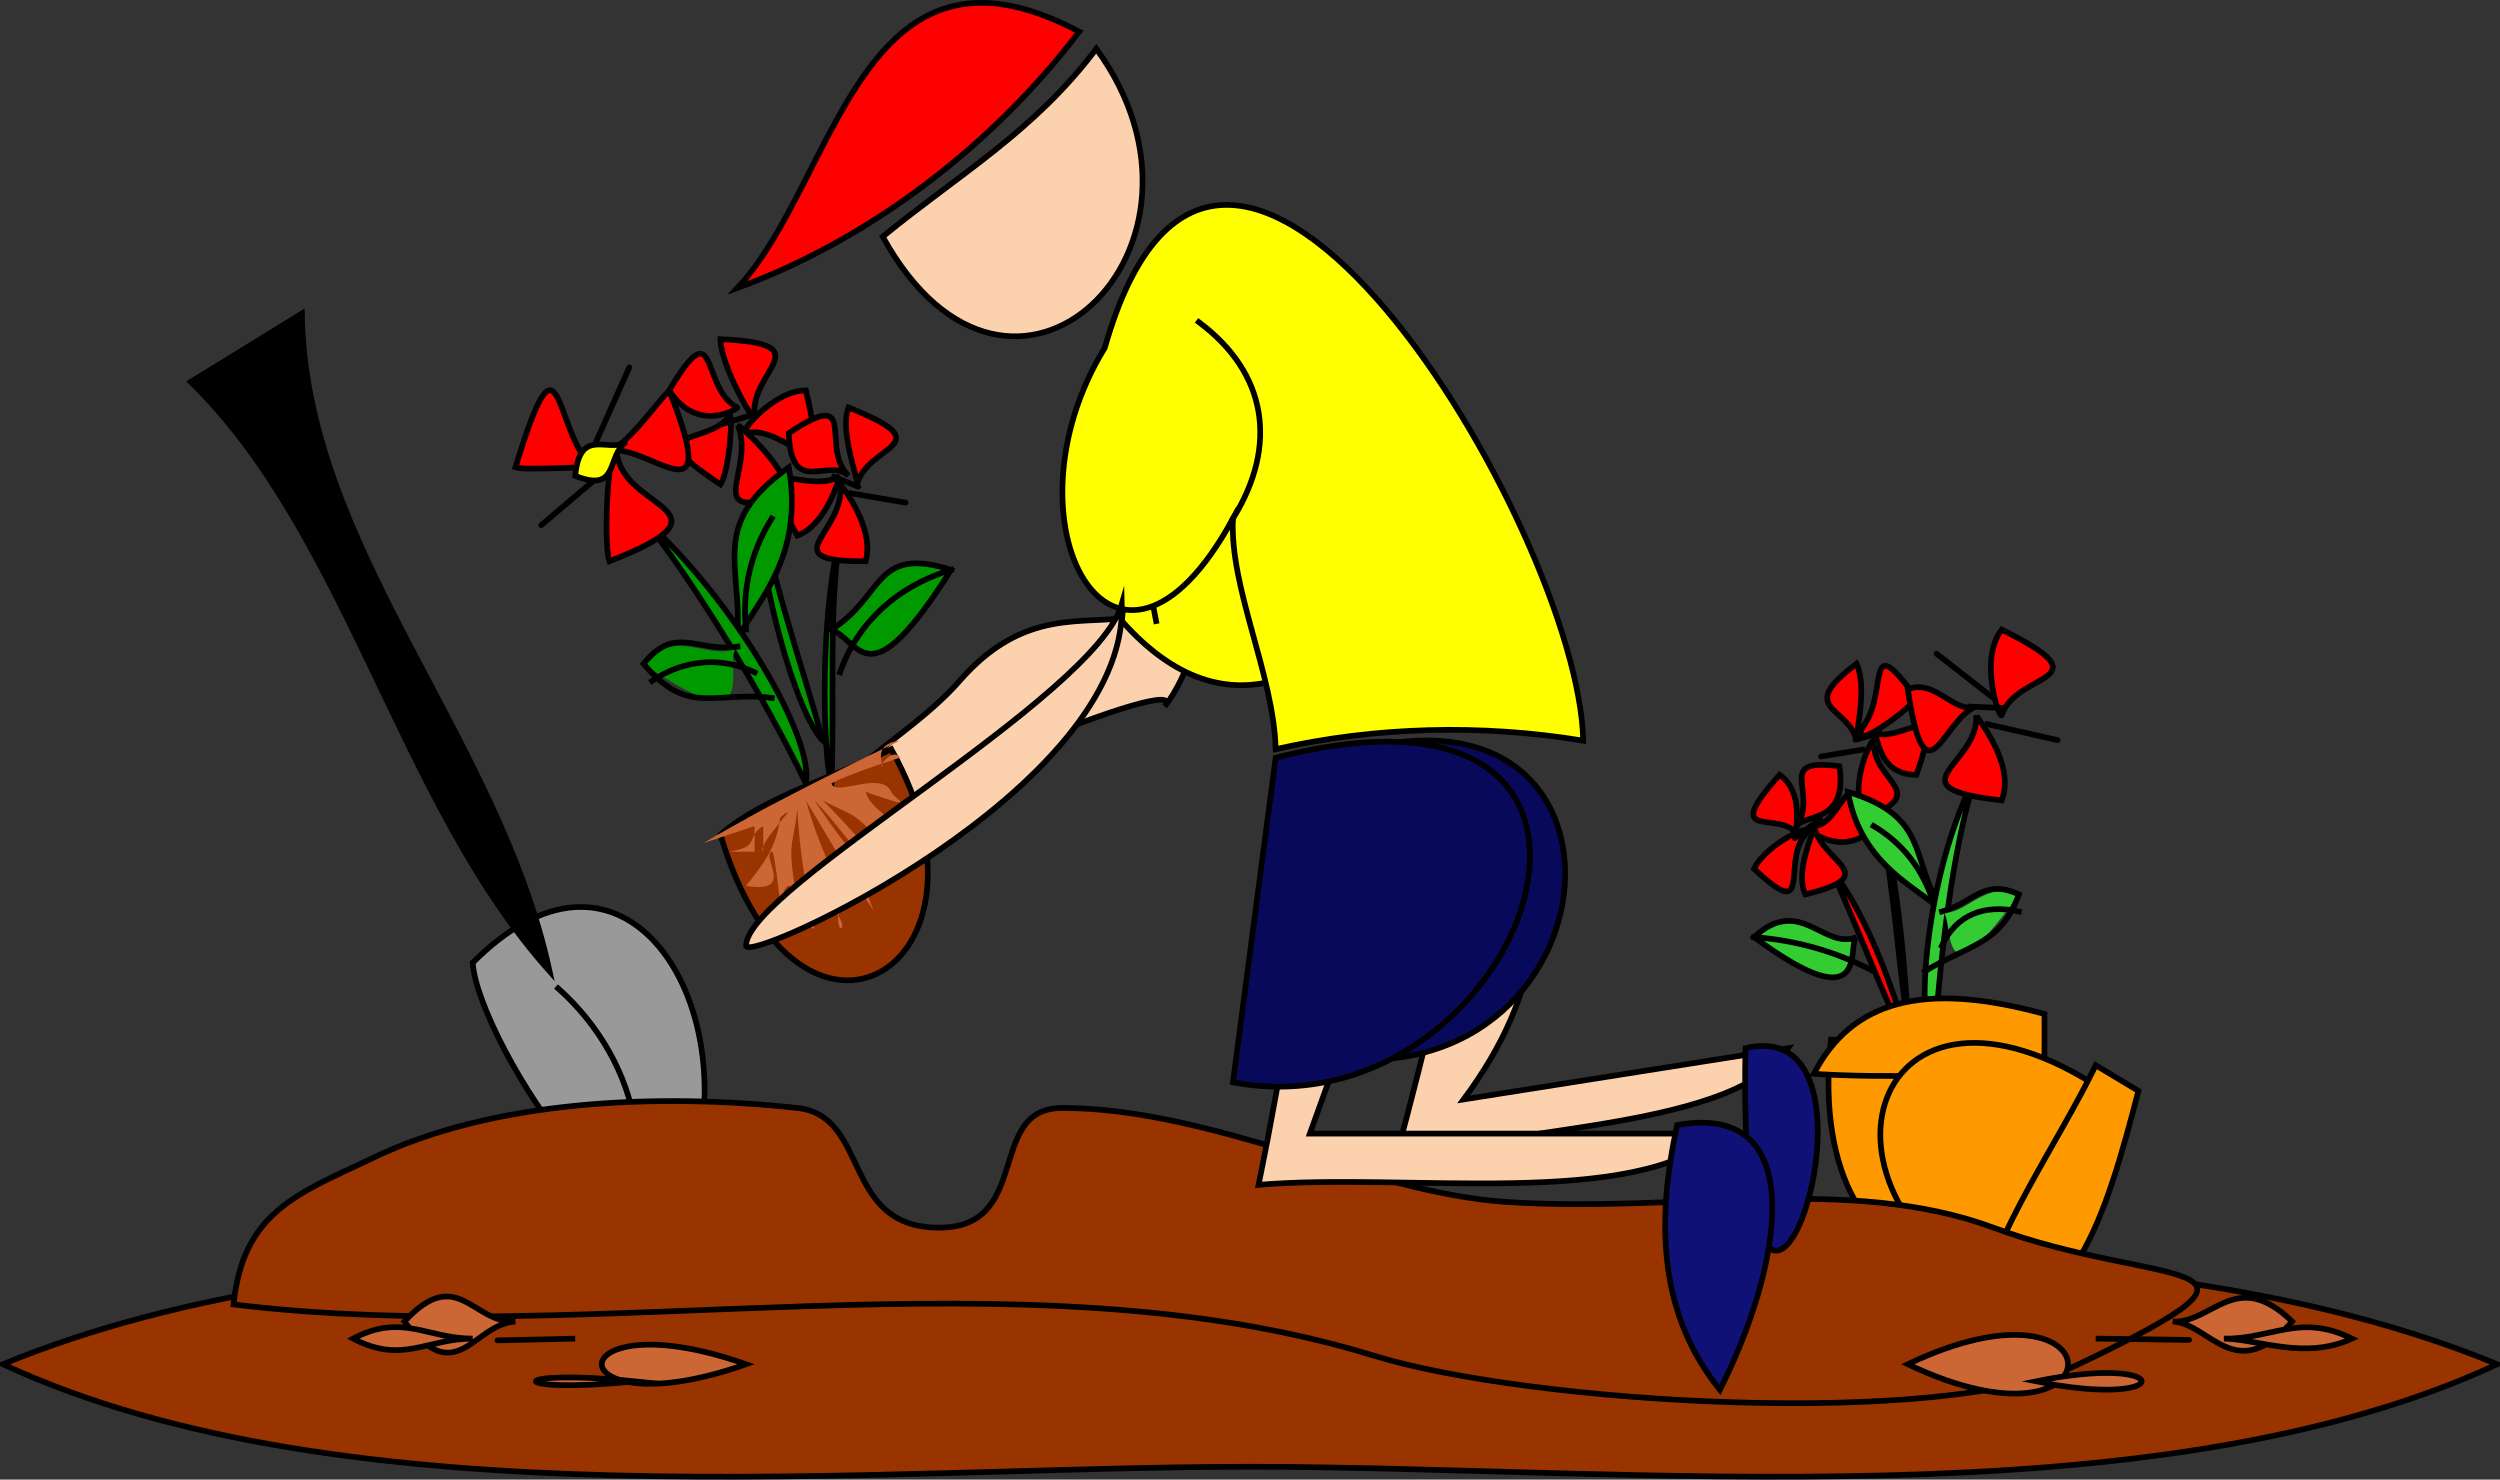 <svg xmlns="http://www.w3.org/2000/svg" xmlns:xlink="http://www.w3.org/1999/xlink" version="1.1" id="Layer_1" x="0px" y="0px" enable-background="new 0 0 822.05 841.89" xml:space="preserve" viewBox="301.1 357.36 219.5 129.91">
<rect x="301.1" y="357.36" width="219.5" height="129.91" fill="#333333" stroke="none"/>
<path fill-rule="evenodd" clip-rule="evenodd" fill="#FCD2AE" stroke="#000000" stroke-width="0.5" stroke-linecap="square" stroke-miterlimit="10" d="  M458.104,449.39c-9.5,1.5-19,3-28.5,4.5c6.939-9.323,8.465-19.122,2.25-27.75c-2.9,10.978-5.425,22.983-8.25,33  C434.959,456.183,453.471,456.337,458.104,449.39z"/>
<path fill-rule="evenodd" clip-rule="evenodd" fill="#993300" stroke="#000000" stroke-width="0.5" stroke-linecap="square" stroke-miterlimit="10" d="  M520.354,477.14c-30.195,14.021-76.389,9-109.5,9s-79.304,5.021-109.5-9c31.471-12.996,75.809-9,109.5-9  C444.544,468.14,488.883,464.144,520.354,477.14z"/>
<path fill-rule="evenodd" clip-rule="evenodd" fill="#9596B5" stroke="#000000" stroke-width="0.5" stroke-linecap="square" stroke-miterlimit="10" d="  M478.354,450.14c-1.656,19.081-13.913,21.273-14.25,0.75C468.854,450.64,473.604,450.39,478.354,450.14z"/>
<path fill-rule="evenodd" clip-rule="evenodd" fill="#FF0000" stroke="#000000" stroke-width="0.5" stroke-linecap="square" stroke-miterlimit="10" d="  M468.604,447.14c0.007-0.625-0.695-13.976-3-20.25C467.341,433.617,467.553,440.418,468.604,447.14z"/>
<path fill-rule="evenodd" clip-rule="evenodd" fill="#FF0000" stroke="#000000" stroke-width="0.5" stroke-linecap="square" stroke-miterlimit="10" d="  M464.854,420.89c1.997-3.001-0.002-8.419,4.5-2.25C468.681,419.781,462.809,423.963,464.854,420.89z"/>
<path fill-rule="evenodd" clip-rule="evenodd" fill="#FF0000" stroke="#000000" stroke-width="0.5" stroke-linecap="square" stroke-miterlimit="10" d="  M464.104,422.39c-0.685-3.048-5.427-2.694,0-6.75C465.101,417.761,463.989,421.881,464.104,422.39z"/>
<path fill-rule="evenodd" clip-rule="evenodd" fill="#FF0000" stroke="#000000" stroke-width="0.5" stroke-linecap="square" stroke-miterlimit="10" d="  M464.854,423.14C457.287,424.402,462.829,423.478,464.854,423.14L464.854,423.14z"/>
<path fill-rule="evenodd" clip-rule="evenodd" fill="#FF0000" stroke="#000000" stroke-width="0.5" stroke-linecap="square" stroke-miterlimit="10" d="  M465.604,421.64c2.263,1.222,6.462-3.753,3.75,3.75C465.886,425.378,466.052,421.882,465.604,421.64z"/>
<path fill-rule="evenodd" clip-rule="evenodd" fill="#FF0000" stroke="#000000" stroke-width="0.5" stroke-linecap="square" stroke-miterlimit="10" d="  M465.604,422.39c-0.144,3.648,5.21,4.531-0.75,6.75C463.224,426.197,465.622,421.92,465.604,422.39z"/>
<path fill-rule="evenodd" clip-rule="evenodd" fill="#FFFF00" stroke="#000000" stroke-width="0.5" stroke-linecap="square" stroke-miterlimit="10" d="  M466.354,421.64C462.816,422.657,463.666,422.413,466.354,421.64L466.354,421.64z"/>
<path fill-rule="evenodd" clip-rule="evenodd" fill="#FF0000" stroke="#000000" stroke-width="0.5" stroke-linecap="square" stroke-miterlimit="10" d="  M469.354,450.89c-0.888-2.612-3.329-11.996-7.5-17.25C463.912,438.104,466.73,445.499,469.354,450.89z"/>
<path fill-rule="evenodd" clip-rule="evenodd" fill="#FF0000" stroke="#000000" stroke-width="0.5" stroke-linecap="square" stroke-miterlimit="10" d="  M458.854,429.89c1.935-3.033-2.036-6.031,3.75-5.25C463.338,429.711,459.561,428.781,458.854,429.89z"/>
<path fill-rule="evenodd" clip-rule="evenodd" fill="#FF0000" stroke="#000000" stroke-width="0.5" stroke-linecap="square" stroke-miterlimit="10" d="  M458.854,430.64c-1.271-2.257-6.927,0.791-1.5-5.25C459.602,427.016,458.612,430.211,458.854,430.64z"/>
<path fill-rule="evenodd" clip-rule="evenodd" fill="#FF0000" stroke="#000000" stroke-width="0.5" stroke-linecap="square" stroke-miterlimit="10" d="  M459.604,430.64c-2.105,2.422,0.757,7.938-4.5,3C456.182,431.383,460.748,429.324,459.604,430.64z"/>
<path fill-rule="evenodd" clip-rule="evenodd" fill="#FF0000" stroke="#000000" stroke-width="0.5" stroke-linecap="square" stroke-miterlimit="10" d="  M460.354,429.89c2.577-0.09,3.274-6.947,4.5,0.75C462.447,432.446,458.979,429.938,460.354,429.89z"/>
<path fill-rule="evenodd" clip-rule="evenodd" fill="#FF0000" stroke="#000000" stroke-width="0.5" stroke-linecap="square" stroke-miterlimit="10" d="  M460.354,429.89c0.7,3.229,6.23,4.301-0.75,6C458.641,433.774,460.449,430.331,460.354,429.89z"/>
<path fill-rule="evenodd" clip-rule="evenodd" fill="#FFFF00" stroke="#000000" stroke-width="0.5" stroke-linecap="square" stroke-miterlimit="10" d="  M461.104,429.14C458.254,431.258,457.476,431.837,461.104,429.14L461.104,429.14z"/>
<path fill-rule="evenodd" clip-rule="evenodd" fill="#33CC33" stroke="#000000" stroke-width="0.5" stroke-linecap="square" stroke-miterlimit="10" d="  M471.604,437.39c-2.854-4.855-1.098-8.311-8.25-10.5C464.469,433.545,469.886,435.435,471.604,437.39z"/>
<path fill-rule="evenodd" clip-rule="evenodd" fill="#33CC33" stroke="#000000" stroke-width="0.5" stroke-linecap="square" stroke-miterlimit="10" d="  M470.854,449.39c-1.65-2.153-0.759-15.298,3.75-24C472.365,432.343,471.495,441.65,470.854,449.39z"/>
<path fill-rule="evenodd" clip-rule="evenodd" fill="#FF0000" stroke="#000000" stroke-width="0.5" stroke-linecap="square" stroke-miterlimit="10" d="  M476.104,418.64C467.264,411.738,472.119,415.529,476.104,418.64L476.104,418.64z"/>
<path fill-rule="evenodd" clip-rule="evenodd" fill="#FF0000" stroke="#000000" stroke-width="0.5" stroke-linecap="square" stroke-miterlimit="10" d="  M476.854,420.14c1.281-3.872,9.41-2.833,0-7.5C474.797,415.254,476.682,420.658,476.854,420.14z"/>
<path fill-rule="evenodd" clip-rule="evenodd" fill="#FF0000" stroke="#000000" stroke-width="0.5" stroke-linecap="square" stroke-miterlimit="10" d="  M475.354,420.89C485.363,423.16,482.32,422.47,475.354,420.89L475.354,420.89z"/>
<path fill-rule="evenodd" clip-rule="evenodd" fill="#FF0000" stroke="#000000" stroke-width="0.5" stroke-linecap="square" stroke-miterlimit="10" d="  M474.604,419.39c-1.898,0.707-3.612-2.497-6-1.5C470.163,428.338,471.685,420.477,474.604,419.39z"/>
<path fill="none" stroke="#000000" stroke-width="0.5" stroke-linecap="square" stroke-miterlimit="10" d="M470.854,436.64  c-0.885-2.893-2.693-5.251-5.25-6.75"/>
<path fill-rule="evenodd" clip-rule="evenodd" fill="#FF0000" stroke="#000000" stroke-width="0.5" stroke-linecap="square" stroke-miterlimit="10" d="  M474.604,420.14c0.365,4.315-7.67,6.367,2.25,7.5C478.092,424.326,474.624,420.381,474.604,420.14z"/>
<path fill-rule="evenodd" clip-rule="evenodd" fill="#FFFF00" stroke="#000000" stroke-width="0.5" stroke-linecap="square" stroke-miterlimit="10" d="  M473.854,419.39C478.394,419.592,477.803,419.566,473.854,419.39L473.854,419.39z"/>
<path fill-rule="evenodd" clip-rule="evenodd" fill="#33CC33" stroke="#000000" stroke-width="0.5" stroke-linecap="square" stroke-miterlimit="10" d="  M464.104,439.64c-2.884,1.165-4.947-3.727-9,0C465.55,447.351,463.215,440.126,464.104,439.64z"/>
<path fill-rule="evenodd" clip-rule="evenodd" fill="#33CC33" d="M471.604,437.39c1.809,0.615,3.838-2.864,6.75-1.5  C470.914,446.329,472.848,437.813,471.604,437.39z"/>
<path fill="none" stroke="#000000" stroke-width="0.5" stroke-linecap="square" stroke-miterlimit="10" d="M471.604,437.39  c2.793-0.756,3.657-2.948,6.75-1.5c-1.558,4.419-4.544,4.466-8.25,6.75"/>
<path fill="none" stroke="#000000" stroke-width="0.5" stroke-linecap="square" stroke-miterlimit="10" d="M478.354,437.39  c-3.045-0.679-5.521,0.302-6.75,3"/>
<path fill="none" stroke="#000000" stroke-width="0.5" stroke-linecap="square" stroke-miterlimit="10" d="M455.104,439.64  c3.688,0.269,7.251,1.28,10.5,3"/>
<path fill-rule="evenodd" clip-rule="evenodd" fill="#FFFFFF" stroke="#000000" stroke-width="0.25" stroke-linecap="square" stroke-miterlimit="10" d="  M462.604,453.89C463.604,453.89,463.604,453.89,462.604,453.89L462.604,453.89z"/>
<path fill-rule="evenodd" clip-rule="evenodd" fill="#FFFFFF" stroke="#000000" stroke-width="0.25" stroke-linecap="square" stroke-miterlimit="10" d="  M464.854,456.89C463.854,456.89,463.854,456.89,464.854,456.89L464.854,456.89z"/>
<path fill-rule="evenodd" clip-rule="evenodd" fill="#FFFFFF" stroke="#000000" stroke-width="0.25" stroke-linecap="square" stroke-miterlimit="10" d="  M465.604,453.14c-0.097-0.103,7.513-4.446-2.25-1.5c2.287-1.665,0.784-1.073-0.75-0.75c4.648-0.869,8.902-0.962,16.5-0.75  c-1.425,0.169-5.348-0.046-3,2.25c0.323-0.677,0.823-0.927,1.5-0.75c-0.5,0.5-1,1-1.5,1.5c-3.438-3.613,0.029-0.48-0.75,0  c0.668-2.021-3.882-2.641-2.25-2.25c1.048,1.595,2.547,1.98,3,3.75c-0.035,1.382-0.962-1.508-0.75-1.5  c-2.398-1.337,0.963,4.428,0.75,3.75c-1.153-1.284-1.254-0.48-1.5,0.75c-1.287-2.998-1.053-3.842-3-6.75  c1.253,3.598,1.941,6.479,2.25,9.75c0.893-1.175-0.601-2.967-0.75-3.75c-0.352,1.346-2.079,6.185-0.75,0  c0.037,0.766,0.414,3.844,0,4.5c-0.11-0.882-1.063-1.951-1.5-2.25c-0.086-1.056,0.325-5.595,0-8.25  c-0.516,3.479-0.648,7.104-1.5,10.5c0.575-4.092-0.47-4.465,1.5-10.5c-0.509,1.376-1.909,5.513-3,7.5c-0.5-1.25-0.25-1.75,0.75-1.5  c0.072-0.797-0.82,2.567-0.75,2.25c0.168-2.55,0.563-4.993,1.5-8.25c-0.216,0.338-2.059,4.832-3,6.75  c-0.311-0.838-0.337-2.248-1.5-0.75c0.022-0.082,1.69-3.876,1.5-3.75C463.774,455.462,465.451,454.29,465.604,453.14z   M471.604,450.89L471.604,450.89z"/>
<path fill-rule="evenodd" clip-rule="evenodd" fill="#FFFFFF" stroke="#000000" stroke-width="0.25" stroke-linecap="square" stroke-miterlimit="10" d="  M469.354,461.39L469.354,461.39z"/>
<path fill-rule="evenodd" clip-rule="evenodd" fill="#FFFFFF" stroke="#000000" stroke-width="0.25" stroke-linecap="square" stroke-miterlimit="10" d="  M469.354,461.39L469.354,461.39z"/>
<path fill-rule="evenodd" clip-rule="evenodd" fill="#FFFFFF" stroke="#000000" stroke-width="0.25" stroke-linecap="square" stroke-miterlimit="10" d="  M479.104,450.14L479.104,450.14z"/>
<path fill-rule="evenodd" clip-rule="evenodd" fill="#FFFFFF" stroke="#000000" stroke-width="0.25" stroke-linecap="square" stroke-miterlimit="10" d="  M477.604,454.64L477.604,454.64z"/>
<path fill-rule="evenodd" clip-rule="evenodd" fill="#FFFFFF" stroke="#000000" stroke-width="0.25" stroke-linecap="square" stroke-miterlimit="10" d="  M476.104,456.89L476.104,456.89z"/>
<path fill-rule="evenodd" clip-rule="evenodd" fill="#FFFFFF" stroke="#000000" stroke-width="0.25" stroke-linecap="square" stroke-miterlimit="10" d="  M472.354,461.39L472.354,461.39z"/>
<path fill-rule="evenodd" clip-rule="evenodd" fill="#FFFFFF" stroke="#000000" stroke-width="0.25" stroke-linecap="square" stroke-miterlimit="10" d="  M472.354,461.39L472.354,461.39z"/>
<path fill-rule="evenodd" clip-rule="evenodd" fill="#FF9900" stroke="#000000" stroke-width="0.5" stroke-linecap="square" stroke-miterlimit="10" d="  M479.854,449.39c2.47,24.839-20.654,23.885-18-0.75C467.504,448.875,474.471,447.798,479.854,449.39z"/>
<path fill-rule="evenodd" clip-rule="evenodd" fill="#FF9900" stroke="#000000" stroke-width="0.5" stroke-linecap="square" stroke-miterlimit="10" d="  M460.354,451.64c6.704,0.434,13.528,0,20.25,0c0-1.75,0-3.5,0-5.25C469.905,443.451,463.664,445.268,460.354,451.64z"/>
<path fill-rule="evenodd" clip-rule="evenodd" fill="#999999" stroke="#000000" stroke-width="0.5" stroke-linecap="square" stroke-miterlimit="10" d="  M342.604,441.89c12.704-12.784,22.719,1.907,19.875,16.125C359.243,474.195,343.021,448.771,342.604,441.89z"/>
<path fill-rule="evenodd" clip-rule="evenodd" stroke="#000000" stroke-width="0.5" stroke-linecap="square" stroke-miterlimit="10" d="  M317.854,390.89c13.744,13.422,18.369,37.075,31.5,51.75c-4.489-20.723-21.459-37.253-21.75-57.75  C324.354,386.89,321.104,388.89,317.854,390.89z M326.104,390.14C323.174,396.431,324.111,394.418,326.104,390.14L326.104,390.14z"/>
<path fill="none" stroke="#000000" stroke-width="0.5" stroke-linecap="square" stroke-miterlimit="10" d="M350.104,444.14  c3.583,3.19,6.046,7.487,6.75,12"/>
<path fill-rule="evenodd" clip-rule="evenodd" fill="#FF9900" stroke="#000000" stroke-width="0.5" stroke-linecap="square" stroke-miterlimit="10" d="  M485.854,453.14c-20.184-13.473-27.928,8.796-8.25,18.75C480.196,465.998,484.767,459.437,485.854,453.14z"/>
<path fill-rule="evenodd" clip-rule="evenodd" fill="#FF9900" stroke="#000000" stroke-width="0.5" stroke-linecap="square" stroke-miterlimit="10" d="  M474.604,472.64c1.688-7.288,7.232-14.982,10.5-21.75c1.25,0.75,2.5,1.5,3.75,2.25C485.953,464.32,483.008,473.966,474.604,472.64z"/>
<path fill-rule="evenodd" clip-rule="evenodd" fill="#993300" stroke="#000000" stroke-width="0.5" stroke-linecap="square" stroke-miterlimit="10" d="  M333.604,459.14c10.618-5.214,25.232-5.84,37.5-4.5c6.336,0.692,3.912,10.15,12,10.5c8.838,0.383,4.396-10.5,11.25-10.5  c13.102,0,27.024,7.46,39,8.25c15.078,0.995,30.209-2.406,42.75,2.25c14.61,5.425,27.831,2.296,7.5,12  c-11.955,5.706-48.23,3.448-61.875-0.75c-30.917-9.513-68.196-0.587-100.125-4.5C322.437,463.878,327.035,462.241,333.604,459.14z"/>
<path fill-rule="evenodd" clip-rule="evenodd" fill="#101177" stroke="#000000" stroke-width="0.5" stroke-linecap="square" stroke-miterlimit="10" d="  M454.354,449.39C453.54,491.091,469.029,445.893,454.354,449.39L454.354,449.39z"/>
<path fill-rule="evenodd" clip-rule="evenodd" fill="#FCD2AE" stroke="#000000" stroke-width="0.5" stroke-linecap="square" stroke-miterlimit="10" d="  M452.104,456.89c-12,0-24,0-36,0c3.25-9,6.5-18,9.75-27c-3-0.5-6-1-9-1.5c-1.334,11.037-3.032,22.187-5.25,33  C424.546,460.275,444.661,463.601,452.104,456.89z"/>
<path fill-rule="evenodd" clip-rule="evenodd" fill="#101177" stroke="#000000" stroke-width="0.5" stroke-linecap="square" stroke-miterlimit="10" d="  M448.354,456.14c-1.918,8.775-1.51,16.693,3.75,23.25C457.485,468.775,460.232,454.012,448.354,456.14z"/>
<path fill-rule="evenodd" clip-rule="evenodd" fill="#FCD2AE" stroke="#000000" stroke-width="0.5" stroke-linecap="square" stroke-miterlimit="10" d="  M407.104,390.89c-0.765,33.101-10.347,13.177-21.75,26.25c-5.628,6.452-16.527,10.148-3.75,11.25  c-4.473-0.386,24.399-12.357,21.75-9C407.528,414.101,408.873,400.711,407.104,390.89z"/>
<path fill-rule="evenodd" clip-rule="evenodd" fill="#993300" stroke="#000000" stroke-width="0.5" stroke-linecap="square" stroke-miterlimit="10" d="  M364.354,430.64c6.834,22.974,25.68,11.624,15-7.5C374.647,425.493,368.311,427.234,364.354,430.64z"/>
<path fill-rule="evenodd" clip-rule="evenodd" fill="#009900" stroke="#000000" stroke-width="0.5" stroke-linecap="square" stroke-miterlimit="10" d="  M373.354,422.39c-2.296-2.216-5.848-14.475-6-23.25C368.453,407.19,371.226,414.759,373.354,422.39z"/>
<path fill-rule="evenodd" clip-rule="evenodd" fill="#FF0000" stroke="#000000" stroke-width="0.5" stroke-linecap="square" stroke-miterlimit="10" d="  M365.854,393.14c-3.276-1.595-1.641-8.818-6-1.5C362.354,395.51,365.949,393.187,365.854,393.14z"/>
<path fill-rule="evenodd" clip-rule="evenodd" fill="#FF0000" stroke="#000000" stroke-width="0.5" stroke-linecap="square" stroke-miterlimit="10" d="  M367.354,393.89c-0.477-4.011,6.023-6.333-3-6.75C364.345,389.382,367.476,394.918,367.354,393.89z"/>
<path fill-rule="evenodd" clip-rule="evenodd" fill="#FF0000" stroke="#000000" stroke-width="0.5" stroke-linecap="square" stroke-miterlimit="10" d="  M366.604,395.39c3.508-0.912,7.635,6.214,5.25-3.75C368.947,391.628,365.771,395.607,366.604,395.39z"/>
<path fill-rule="evenodd" clip-rule="evenodd" fill="#FF0000" stroke="#000000" stroke-width="0.5" stroke-linecap="square" stroke-miterlimit="10" d="  M365.104,393.89c-1.67,2.626-8.437,0.926-0.75,6C365.18,398.681,365.52,393.235,365.104,393.89z"/>
<path fill-rule="evenodd" clip-rule="evenodd" fill="#FF0000" stroke="#000000" stroke-width="0.5" stroke-linecap="square" stroke-miterlimit="10" d="  M365.854,394.64c1.718,3.976-3.602,8.832,4.5,6C369.833,397.896,365.834,394.596,365.854,394.64z"/>
<path fill-rule="evenodd" clip-rule="evenodd" fill="#FFFF00" stroke="#000000" stroke-width="0.5" stroke-linecap="square" stroke-miterlimit="10" d="  M364.354,394.64C368.302,393.434,368.232,393.455,364.354,394.64L364.354,394.64z"/>
<path fill-rule="evenodd" clip-rule="evenodd" fill="#009900" stroke="#000000" stroke-width="0.5" stroke-linecap="square" stroke-miterlimit="10" d="  M374.104,426.14c-0.575-1.157-1.263-13.392,0.75-21.75C373.815,411.106,374.391,419.202,374.104,426.14z"/>
<path fill-rule="evenodd" clip-rule="evenodd" fill="#FF0000" stroke="#000000" stroke-width="0.5" stroke-linecap="square" stroke-miterlimit="10" d="  M375.604,399.14c-2.582-2.477,1.059-7.95-5.25-3.75C370.56,401.094,373.822,397.431,375.604,399.14z"/>
<path fill-rule="evenodd" clip-rule="evenodd" fill="#FF0000" stroke="#000000" stroke-width="0.5" stroke-linecap="square" stroke-miterlimit="10" d="  M376.354,399.89c0.886-3.537,7.676-3.392-0.75-6.75C374.784,395.151,376.468,399.432,376.354,399.89z"/>
<path fill-rule="evenodd" clip-rule="evenodd" fill="#FF0000" stroke="#000000" stroke-width="0.5" stroke-linecap="square" stroke-miterlimit="10" d="  M375.604,400.64C384.649,402.174,379.408,401.285,375.604,400.64L375.604,400.64z"/>
<path fill-rule="evenodd" clip-rule="evenodd" fill="#FF0000" stroke="#000000" stroke-width="0.5" stroke-linecap="square" stroke-miterlimit="10" d="  M374.854,399.14c-2.995,1.939-8.397-3.067-3.75,5.25C373.764,403.376,374.798,399.176,374.854,399.14z"/>
<path fill-rule="evenodd" clip-rule="evenodd" fill="#FF0000" stroke="#000000" stroke-width="0.5" stroke-linecap="square" stroke-miterlimit="10" d="  M374.854,399.89c0.609,4.126-6.191,6.78,2.25,6.75C377.957,403.609,374.839,399.794,374.854,399.89z"/>
<path fill-rule="evenodd" clip-rule="evenodd" fill="#FFFF00" stroke="#000000" stroke-width="0.5" stroke-linecap="square" stroke-miterlimit="10" d="  M374.104,399.14C377.607,400.555,376.846,400.248,374.104,399.14L374.104,399.14z"/>
<path fill-rule="evenodd" clip-rule="evenodd" fill="#009900" stroke="#000000" stroke-width="0.5" stroke-linecap="square" stroke-miterlimit="10" d="  M365.854,413.39c0.399-6.552-2.493-10.043,4.5-15C371.733,406.279,367.53,410.231,365.854,413.39z"/>
<path fill-rule="evenodd" clip-rule="evenodd" fill="#009900" stroke="#000000" stroke-width="0.5" stroke-linecap="square" stroke-miterlimit="10" d="  M371.854,426.14c0.757-3.864-6.086-15.881-14.25-23.25C362.146,408.673,368.104,418.318,371.854,426.14z"/>
<path fill-rule="evenodd" clip-rule="evenodd" fill="#FF0000" stroke="#000000" stroke-width="0.5" stroke-linecap="square" stroke-miterlimit="10" d="  M353.104,396.89C357.937,386.072,356.906,388.379,353.104,396.89L353.104,396.89z"/>
<path fill-rule="evenodd" clip-rule="evenodd" fill="#FF0000" stroke="#000000" stroke-width="0.5" stroke-linecap="square" stroke-miterlimit="10" d="  M353.104,398.39c-0.102-0.098-5.899,0.301-6.75,0C350.448,384.984,349.653,395.085,353.104,398.39z"/>
<path fill-rule="evenodd" clip-rule="evenodd" fill="#FF0000" stroke="#000000" stroke-width="0.5" stroke-linecap="square" stroke-miterlimit="10" d="  M354.604,398.39C344.744,406.76,348.755,403.355,354.604,398.39L354.604,398.39z"/>
<path fill-rule="evenodd" clip-rule="evenodd" fill="#FF0000" stroke="#000000" stroke-width="0.5" stroke-linecap="square" stroke-miterlimit="10" d="  M354.604,396.89c1.305-0.167,4.247-4.247,5.25-5.25C364.608,403.533,358.245,396.426,354.604,396.89z"/>
<path fill="none" stroke="#000000" stroke-width="0.5" stroke-linecap="square" stroke-miterlimit="10" d="M366.604,412.64  c-0.367-3.451,0.403-6.798,2.25-9.75"/>
<path fill-rule="evenodd" clip-rule="evenodd" fill="#FF0000" stroke="#000000" stroke-width="0.5" stroke-linecap="square" stroke-miterlimit="10" d="  M355.354,397.64c1.074,4.516,10.463,4.624-0.75,9C353.981,404.83,354.634,394.617,355.354,397.64z"/>
<path fill-rule="evenodd" clip-rule="evenodd" fill="#FFFF00" stroke="#000000" stroke-width="0.5" stroke-linecap="square" stroke-miterlimit="10" d="  M356.104,396.14c-1.802,1.216-0.571,4.563-4.5,3C352.024,394.769,354.539,397.197,356.104,396.14z"/>
<path fill-rule="evenodd" clip-rule="evenodd" fill="#009900" stroke="#000000" stroke-width="0.5" stroke-linecap="square" stroke-miterlimit="10" d="  M374.104,412.64c4.646-2.938,3.717-7.408,10.5-5.25C377.237,419.054,376.67,413.651,374.104,412.64z"/>
<path fill-rule="evenodd" clip-rule="evenodd" fill="#009900" d="M365.854,414.14c-2.157,1.522-5.5-1.9-8.25,1.5  C368.604,423.232,364.331,415.215,365.854,414.14z"/>
<path fill="none" stroke="#000000" stroke-width="0.5" stroke-linecap="square" stroke-miterlimit="10" d="M365.854,414.14  c-3.608,0.513-5.456-1.954-8.25,1.5c3.891,4.679,6.35,2.354,11.25,3"/>
<path fill="none" stroke="#000000" stroke-width="0.5" stroke-linecap="square" stroke-miterlimit="10" d="M358.354,417.14  c2.792-1.879,6.049-2.164,9-0.75"/>
<path fill="none" stroke="#000000" stroke-width="0.5" stroke-linecap="square" stroke-miterlimit="10" d="M384.604,407.39  c-4.671,1.418-8.173,4.554-9.75,9"/>
<path fill-rule="evenodd" clip-rule="evenodd" fill="#CC6635" d="M381.604,426.14L381.604,426.14z"/>
<path fill-rule="evenodd" clip-rule="evenodd" fill="#CC6635" d="M380.854,429.89C381.854,429.89,381.854,429.89,380.854,429.89  L380.854,429.89z"/>
<path fill-rule="evenodd" clip-rule="evenodd" fill="#CC6635" d="M379.354,426.89c-0.882-1.947-4.978,0.497-5.25-0.75  c1.186-0.658,4.689-1.839,6-2.25c-0.541-0.962-1.996,0.846-1.5,0.75c-0.447-1.335,0.053-2.085,1.5-2.25  c-2.735,1.349-10.414,4.967-17.25,9c1.5-0.5,3-1,4.5-1.5c0,0.75,0,1.5,0,2.25c-0.75,0-1.5,0-2.25,0c2.873-0.446,1.407-1.294,3-2.25  c0.024,0.146,0.004,2.25,0,2.25c-0.723-0.505,3.813-4.946,1.5-3c-0.329,2.642-1.458,4.049-3,6c4.422,0.708,1.26-2.599,2.25-3  c0.214-0.468,0.708,4.333,0.75,4.5c0.5-2,1-2,1.5,0c-0.937-5.698-0.425-4.474,0-8.25c0.198,3.901,0.827,7.316,1.5,10.5  c-2.218-0.64,0.28-3.034,0-3.75c-0.158-0.334,0.794,3.188,0.75,3c-1.207-0.854-1.457-2.104-0.75-3.75  c-0.229,0.747,3.306,4.162,2.25,4.5c-0.481-1.326,0.144-1.785,0.75-2.25c-1.335-2.529-2.571-4.92-3.75-9  c1.876,3.075,3.838,6.613,6,9.75c-0.304-0.527-1.947-4.857,0-3c-2.149-2.393-3.106-3.569-5.25-6.75c1.963,1.922,3.833,4.928,6,6.75  c-0.117-0.2-2.284-3.992,0-2.25c-0.112,0.835,0.138,1.585,0.75,2.25c-1.626-2.229-5.333-6.095-6-6.75c3.341,1.754,2.237,0.634,6,4.5  c-0.059-1.816-0.626-2.832,1.5-1.5c-0.726-0.934-3.341-2.192-3.75-3.75C381.95,428.581,379.639,427.549,379.354,426.89z   M371.104,428.39L371.104,428.39z"/>
<path fill-rule="evenodd" clip-rule="evenodd" fill="#CC6635" d="M377.854,438.14L377.854,438.14z"/>
<path fill-rule="evenodd" clip-rule="evenodd" fill="#CC6635" d="M377.854,437.39C377.854,438.39,377.854,438.39,377.854,437.39  L377.854,437.39z"/>
<path fill-rule="evenodd" clip-rule="evenodd" fill="#CC6635" d="M362.854,431.39L362.854,431.39z"/>
<path fill-rule="evenodd" clip-rule="evenodd" fill="#CC6635" d="M366.604,435.14L366.604,435.14z"/>
<path fill-rule="evenodd" clip-rule="evenodd" fill="#CC6635" d="M369.604,436.64C368.604,437.64,368.604,437.64,369.604,436.64  L369.604,436.64z"/>
<path fill-rule="evenodd" clip-rule="evenodd" fill="#CC6635" d="M374.854,439.64C374.854,438.64,374.854,438.64,374.854,439.64  L374.854,439.64z"/>
<path fill-rule="evenodd" clip-rule="evenodd" fill="#CC6635" d="M374.854,439.64L374.854,439.64z"/>
<path fill-rule="evenodd" clip-rule="evenodd" fill="#FFFF00" stroke="#000000" stroke-width="0.5" stroke-linecap="square" stroke-miterlimit="10" d="  M399.604,411.89c9.312,10.495,18.955,5.064,26.25-6c-4.272-4.6-13.687-11.132-19.5-13.5  C404.25,398.467,400.065,405.531,399.604,411.89z"/>
<path fill="none" stroke="#000000" stroke-width="0.5" stroke-linecap="square" stroke-miterlimit="10" d="M401.104,395.39  c-0.065,5.539,0.437,11.05,1.5,16.5"/>
<path fill-rule="evenodd" clip-rule="evenodd" fill="#FCD2AE" stroke="#000000" stroke-width="0.5" stroke-linecap="square" stroke-miterlimit="10" d="  M378.604,378.14c11.277,20.435,31.465,0.955,18.75-16.5C391.9,368.913,385.271,372.673,378.604,378.14z"/>
<path fill-rule="evenodd" clip-rule="evenodd" fill="#FF0000" stroke="#000000" stroke-width="0.5" stroke-linecap="square" stroke-miterlimit="10" d="  M395.854,360.14c-7.639,10.02-18.325,18.219-30,22.5C374.546,373.33,376.613,349.918,395.854,360.14z"/>
<path fill-rule="evenodd" clip-rule="evenodd" fill="#FFFF00" stroke="#000000" stroke-width="0.5" stroke-linecap="square" stroke-miterlimit="10" d="  M398.104,387.89c10.322-36.361,41.633,16.095,42,34.5c-8.939-1.475-18.273-1.238-27,0.75c-0.16-6.523-4.063-14.157-3.75-20.25  C399.021,421.854,388.629,403.32,398.104,387.89z"/>
<path fill="none" stroke="#000000" stroke-width="0.5" stroke-linecap="square" stroke-miterlimit="10" d="M406.354,385.64  c6.015,4.48,6.978,10.827,3,17.25"/>
<path fill-rule="evenodd" clip-rule="evenodd" fill="#CC6635" stroke="#000000" stroke-width="0.5" stroke-linecap="square" stroke-miterlimit="10" d="  M346.354,473.39c-3.705,0.2-5.131,6.05-9.75,0C341.271,468.344,342.601,473.593,346.354,473.39z"/>
<path fill-rule="evenodd" clip-rule="evenodd" fill="#CC6635" stroke="#000000" stroke-width="0.5" stroke-linecap="square" stroke-miterlimit="10" d="  M351.604,474.89C342.928,475.088,342.062,475.109,351.604,474.89L351.604,474.89z"/>
<path fill-rule="evenodd" clip-rule="evenodd" fill="#CC6635" stroke="#000000" stroke-width="0.5" stroke-linecap="square" stroke-miterlimit="10" d="  M366.604,477.14C349.711,483.091,349.711,471.189,366.604,477.14L366.604,477.14z"/>
<path fill-rule="evenodd" clip-rule="evenodd" fill="#CC6635" stroke="#000000" stroke-width="0.5" stroke-linecap="square" stroke-miterlimit="10" d="  M342.604,474.89c-4.035,0-6.181,2.272-10.5,0C336.423,472.618,338.569,474.89,342.604,474.89z"/>
<path fill-rule="evenodd" clip-rule="evenodd" fill="#CC6635" stroke="#000000" stroke-width="0.5" stroke-linecap="square" stroke-miterlimit="10" d="  M356.854,478.64C345.246,479.825,345.246,477.456,356.854,478.64L356.854,478.64z"/>
<path fill-rule="evenodd" clip-rule="evenodd" fill="#CC6635" stroke="#000000" stroke-width="0.5" stroke-linecap="square" stroke-miterlimit="10" d="  M491.854,473.39c3.297,0.166,5.503,5.699,10.5,0C497.418,468.615,495.353,473.567,491.854,473.39z"/>
<path fill-rule="evenodd" clip-rule="evenodd" fill="#CC6635" stroke="#000000" stroke-width="0.5" stroke-linecap="square" stroke-miterlimit="10" d="  M485.104,474.89C496.019,475.045,496.048,475.045,485.104,474.89L485.104,474.89z"/>
<path fill-rule="evenodd" clip-rule="evenodd" fill="#CC6635" stroke="#000000" stroke-width="0.5" stroke-linecap="square" stroke-miterlimit="10" d="  M468.604,477.14C487.365,486.07,487.365,468.21,468.604,477.14L468.604,477.14z"/>
<path fill-rule="evenodd" clip-rule="evenodd" fill="#CC6635" stroke="#000000" stroke-width="0.5" stroke-linecap="square" stroke-miterlimit="10" d="  M496.354,474.89c3.043,0.05,7.093,1.903,11.25,0C503.02,472.618,500.558,474.959,496.354,474.89z"/>
<path fill-rule="evenodd" clip-rule="evenodd" fill="#CC6635" stroke="#000000" stroke-width="0.5" stroke-linecap="square" stroke-miterlimit="10" d="  M479.854,478.64C492.229,481.176,492.229,476.104,479.854,478.64L479.854,478.64z"/>
<path fill-rule="evenodd" clip-rule="evenodd" fill="#09095B" stroke="#000000" stroke-width="0.5" stroke-linecap="square" stroke-miterlimit="10" d="  M420.604,423.14c-5.323,7.004-8.462,16.264-9,25.5C442.427,459.538,448.589,416.16,420.604,423.14z"/>
<path fill-rule="evenodd" clip-rule="evenodd" fill="#09095B" stroke="#000000" stroke-width="0.5" stroke-linecap="square" stroke-miterlimit="10" d="  M413.104,423.89c-1.25,9.5-2.5,19-3.75,28.5C435.13,457.208,450.471,414.259,413.104,423.89z"/>
<path fill-rule="evenodd" clip-rule="evenodd" fill="#FCD2AE" stroke="#000000" stroke-width="0.5" stroke-linecap="square" stroke-miterlimit="10" d="  M399.604,410.39c-2.341,8.235-32.991,24.971-33,30C366.6,442.122,400.13,426.737,399.604,410.39z"/>
</svg>